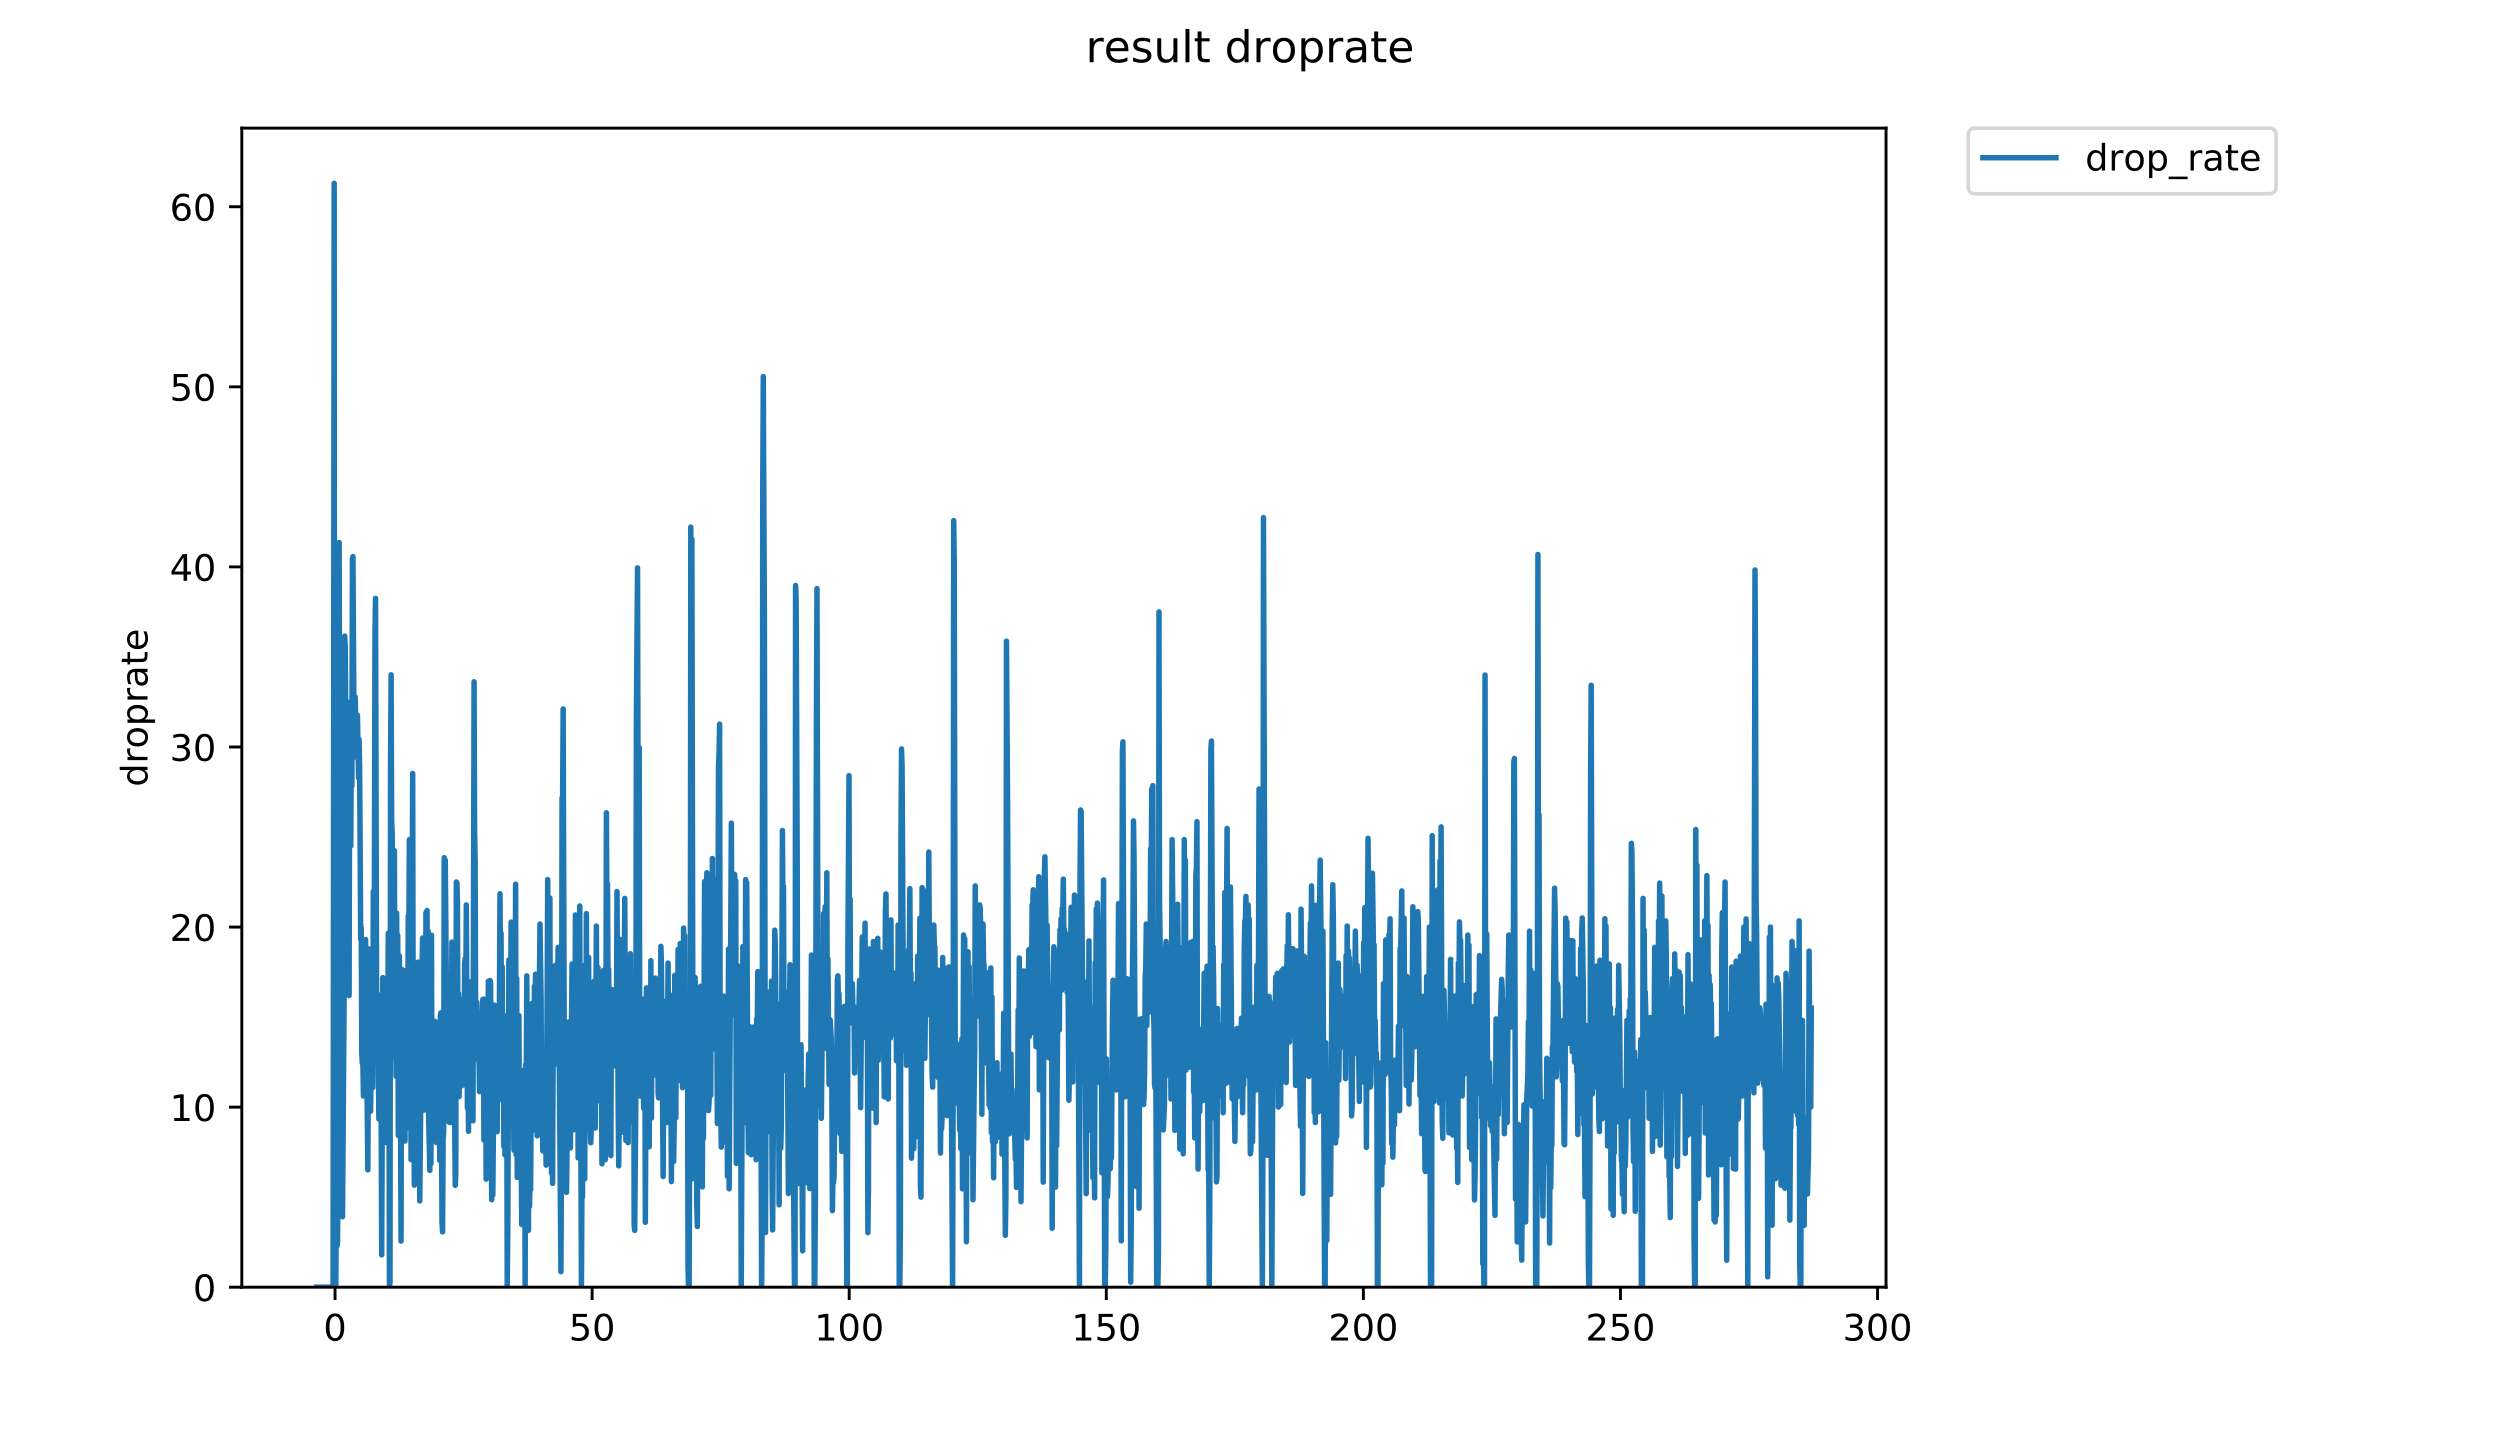 <?xml version="1.0" encoding="utf-8" standalone="no"?>
<!DOCTYPE svg PUBLIC "-//W3C//DTD SVG 1.1//EN"
  "http://www.w3.org/Graphics/SVG/1.1/DTD/svg11.dtd">
<!-- Created with matplotlib (https://matplotlib.org/) -->
<svg height="396pt" version="1.1" viewBox="0 0 684 396" width="684pt" xmlns="http://www.w3.org/2000/svg" xmlns:xlink="http://www.w3.org/1999/xlink">
 <defs>
  <style type="text/css">
*{stroke-linecap:butt;stroke-linejoin:round;}
  </style>
 </defs>
 <g id="figure_1">
  <g id="patch_1">
   <path d="M 0 396 
L 684 396 
L 684 0 
L 0 0 
z
" style="fill:#ffffff;"/>
  </g>
  <g id="axes_1">
   <g id="patch_2">
    <path d="M 66.159 352.174 
L 516.019 352.174 
L 516.019 35.062 
L 66.159 35.062 
z
" style="fill:#ffffff;"/>
   </g>
   <g id="matplotlib.axis_1">
    <g id="xtick_1">
     <g id="line2d_1">
      <defs>
       <path d="M 0 0 
L 0 3.5 
" id="mcbc3ef5f54" style="stroke:#000000;stroke-width:0.8;"/>
      </defs>
      <g>
       <use style="stroke:#000000;stroke-width:0.8;" x="91.667" xlink:href="#mcbc3ef5f54" y="352.174"/>
      </g>
     </g>
     <g id="text_1">
      <!-- 0 -->
      <defs>
       <path d="M 31.781 66.406 
Q 24.172 66.406 20.328 58.906 
Q 16.5 51.422 16.5 36.375 
Q 16.5 21.391 20.328 13.891 
Q 24.172 6.391 31.781 6.391 
Q 39.453 6.391 43.281 13.891 
Q 47.125 21.391 47.125 36.375 
Q 47.125 51.422 43.281 58.906 
Q 39.453 66.406 31.781 66.406 
z
M 31.781 74.219 
Q 44.047 74.219 50.516 64.516 
Q 56.984 54.828 56.984 36.375 
Q 56.984 17.969 50.516 8.266 
Q 44.047 -1.422 31.781 -1.422 
Q 19.531 -1.422 13.062 8.266 
Q 6.594 17.969 6.594 36.375 
Q 6.594 54.828 13.062 64.516 
Q 19.531 74.219 31.781 74.219 
z
" id="DejaVuSans-48"/>
      </defs>
      <g transform="translate(88.486 366.773)scale(0.1 -0.1)">
       <use xlink:href="#DejaVuSans-48"/>
      </g>
     </g>
    </g>
    <g id="xtick_2">
     <g id="line2d_2">
      <g>
       <use style="stroke:#000000;stroke-width:0.8;" x="162.005" xlink:href="#mcbc3ef5f54" y="352.174"/>
      </g>
     </g>
     <g id="text_2">
      <!-- 50 -->
      <defs>
       <path d="M 10.797 72.906 
L 49.516 72.906 
L 49.516 64.594 
L 19.828 64.594 
L 19.828 46.734 
Q 21.969 47.469 24.109 47.828 
Q 26.266 48.188 28.422 48.188 
Q 40.625 48.188 47.75 41.5 
Q 54.891 34.812 54.891 23.391 
Q 54.891 11.625 47.562 5.094 
Q 40.234 -1.422 26.906 -1.422 
Q 22.312 -1.422 17.547 -0.641 
Q 12.797 0.141 7.719 1.703 
L 7.719 11.625 
Q 12.109 9.234 16.797 8.062 
Q 21.484 6.891 26.703 6.891 
Q 35.156 6.891 40.078 11.328 
Q 45.016 15.766 45.016 23.391 
Q 45.016 31 40.078 35.438 
Q 35.156 39.891 26.703 39.891 
Q 22.75 39.891 18.812 39.016 
Q 14.891 38.141 10.797 36.281 
z
" id="DejaVuSans-53"/>
      </defs>
      <g transform="translate(155.643 366.773)scale(0.1 -0.1)">
       <use xlink:href="#DejaVuSans-53"/>
       <use x="63.623" xlink:href="#DejaVuSans-48"/>
      </g>
     </g>
    </g>
    <g id="xtick_3">
     <g id="line2d_3">
      <g>
       <use style="stroke:#000000;stroke-width:0.8;" x="232.343" xlink:href="#mcbc3ef5f54" y="352.174"/>
      </g>
     </g>
     <g id="text_3">
      <!-- 100 -->
      <defs>
       <path d="M 12.406 8.297 
L 28.516 8.297 
L 28.516 63.922 
L 10.984 60.406 
L 10.984 69.391 
L 28.422 72.906 
L 38.281 72.906 
L 38.281 8.297 
L 54.391 8.297 
L 54.391 0 
L 12.406 0 
z
" id="DejaVuSans-49"/>
      </defs>
      <g transform="translate(222.8 366.773)scale(0.1 -0.1)">
       <use xlink:href="#DejaVuSans-49"/>
       <use x="63.623" xlink:href="#DejaVuSans-48"/>
       <use x="127.246" xlink:href="#DejaVuSans-48"/>
      </g>
     </g>
    </g>
    <g id="xtick_4">
     <g id="line2d_4">
      <g>
       <use style="stroke:#000000;stroke-width:0.8;" x="302.682" xlink:href="#mcbc3ef5f54" y="352.174"/>
      </g>
     </g>
     <g id="text_4">
      <!-- 150 -->
      <g transform="translate(293.138 366.773)scale(0.1 -0.1)">
       <use xlink:href="#DejaVuSans-49"/>
       <use x="63.623" xlink:href="#DejaVuSans-53"/>
       <use x="127.246" xlink:href="#DejaVuSans-48"/>
      </g>
     </g>
    </g>
    <g id="xtick_5">
     <g id="line2d_5">
      <g>
       <use style="stroke:#000000;stroke-width:0.8;" x="373.02" xlink:href="#mcbc3ef5f54" y="352.174"/>
      </g>
     </g>
     <g id="text_5">
      <!-- 200 -->
      <defs>
       <path d="M 19.188 8.297 
L 53.609 8.297 
L 53.609 0 
L 7.328 0 
L 7.328 8.297 
Q 12.938 14.109 22.625 23.891 
Q 32.328 33.688 34.812 36.531 
Q 39.547 41.844 41.422 45.531 
Q 43.312 49.219 43.312 52.781 
Q 43.312 58.594 39.234 62.25 
Q 35.156 65.922 28.609 65.922 
Q 23.969 65.922 18.812 64.312 
Q 13.672 62.703 7.812 59.422 
L 7.812 69.391 
Q 13.766 71.781 18.938 73 
Q 24.125 74.219 28.422 74.219 
Q 39.75 74.219 46.484 68.547 
Q 53.219 62.891 53.219 53.422 
Q 53.219 48.922 51.531 44.891 
Q 49.859 40.875 45.406 35.406 
Q 44.188 33.984 37.641 27.219 
Q 31.109 20.453 19.188 8.297 
z
" id="DejaVuSans-50"/>
      </defs>
      <g transform="translate(363.476 366.773)scale(0.1 -0.1)">
       <use xlink:href="#DejaVuSans-50"/>
       <use x="63.623" xlink:href="#DejaVuSans-48"/>
       <use x="127.246" xlink:href="#DejaVuSans-48"/>
      </g>
     </g>
    </g>
    <g id="xtick_6">
     <g id="line2d_6">
      <g>
       <use style="stroke:#000000;stroke-width:0.8;" x="443.358" xlink:href="#mcbc3ef5f54" y="352.174"/>
      </g>
     </g>
     <g id="text_6">
      <!-- 250 -->
      <g transform="translate(433.815 366.773)scale(0.1 -0.1)">
       <use xlink:href="#DejaVuSans-50"/>
       <use x="63.623" xlink:href="#DejaVuSans-53"/>
       <use x="127.246" xlink:href="#DejaVuSans-48"/>
      </g>
     </g>
    </g>
    <g id="xtick_7">
     <g id="line2d_7">
      <g>
       <use style="stroke:#000000;stroke-width:0.8;" x="513.697" xlink:href="#mcbc3ef5f54" y="352.174"/>
      </g>
     </g>
     <g id="text_7">
      <!-- 300 -->
      <defs>
       <path d="M 40.578 39.312 
Q 47.656 37.797 51.625 33 
Q 55.609 28.219 55.609 21.188 
Q 55.609 10.406 48.188 4.484 
Q 40.766 -1.422 27.094 -1.422 
Q 22.516 -1.422 17.656 -0.516 
Q 12.797 0.391 7.625 2.203 
L 7.625 11.719 
Q 11.719 9.328 16.594 8.109 
Q 21.484 6.891 26.812 6.891 
Q 36.078 6.891 40.938 10.547 
Q 45.797 14.203 45.797 21.188 
Q 45.797 27.641 41.281 31.266 
Q 36.766 34.906 28.719 34.906 
L 20.219 34.906 
L 20.219 43.016 
L 29.109 43.016 
Q 36.375 43.016 40.234 45.922 
Q 44.094 48.828 44.094 54.297 
Q 44.094 59.906 40.109 62.906 
Q 36.141 65.922 28.719 65.922 
Q 24.656 65.922 20.016 65.031 
Q 15.375 64.156 9.812 62.312 
L 9.812 71.094 
Q 15.438 72.656 20.344 73.438 
Q 25.25 74.219 29.594 74.219 
Q 40.828 74.219 47.359 69.109 
Q 53.906 64.016 53.906 55.328 
Q 53.906 49.266 50.438 45.094 
Q 46.969 40.922 40.578 39.312 
z
" id="DejaVuSans-51"/>
      </defs>
      <g transform="translate(504.153 366.773)scale(0.1 -0.1)">
       <use xlink:href="#DejaVuSans-51"/>
       <use x="63.623" xlink:href="#DejaVuSans-48"/>
       <use x="127.246" xlink:href="#DejaVuSans-48"/>
      </g>
     </g>
    </g>
   </g>
   <g id="matplotlib.axis_2">
    <g id="ytick_1">
     <g id="line2d_8">
      <defs>
       <path d="M 0 0 
L -3.5 0 
" id="m7773e473b4" style="stroke:#000000;stroke-width:0.8;"/>
      </defs>
      <g>
       <use style="stroke:#000000;stroke-width:0.8;" x="66.159" xlink:href="#m7773e473b4" y="352.174"/>
      </g>
     </g>
     <g id="text_8">
      <!-- 0 -->
      <g transform="translate(52.796 355.973)scale(0.1 -0.1)">
       <use xlink:href="#DejaVuSans-48"/>
      </g>
     </g>
    </g>
    <g id="ytick_2">
     <g id="line2d_9">
      <g>
       <use style="stroke:#000000;stroke-width:0.8;" x="66.159" xlink:href="#m7773e473b4" y="302.907"/>
      </g>
     </g>
     <g id="text_9">
      <!-- 10 -->
      <g transform="translate(46.434 306.706)scale(0.1 -0.1)">
       <use xlink:href="#DejaVuSans-49"/>
       <use x="63.623" xlink:href="#DejaVuSans-48"/>
      </g>
     </g>
    </g>
    <g id="ytick_3">
     <g id="line2d_10">
      <g>
       <use style="stroke:#000000;stroke-width:0.8;" x="66.159" xlink:href="#m7773e473b4" y="253.639"/>
      </g>
     </g>
     <g id="text_10">
      <!-- 20 -->
      <g transform="translate(46.434 257.438)scale(0.1 -0.1)">
       <use xlink:href="#DejaVuSans-50"/>
       <use x="63.623" xlink:href="#DejaVuSans-48"/>
      </g>
     </g>
    </g>
    <g id="ytick_4">
     <g id="line2d_11">
      <g>
       <use style="stroke:#000000;stroke-width:0.8;" x="66.159" xlink:href="#m7773e473b4" y="204.372"/>
      </g>
     </g>
     <g id="text_11">
      <!-- 30 -->
      <g transform="translate(46.434 208.171)scale(0.1 -0.1)">
       <use xlink:href="#DejaVuSans-51"/>
       <use x="63.623" xlink:href="#DejaVuSans-48"/>
      </g>
     </g>
    </g>
    <g id="ytick_5">
     <g id="line2d_12">
      <g>
       <use style="stroke:#000000;stroke-width:0.8;" x="66.159" xlink:href="#m7773e473b4" y="155.104"/>
      </g>
     </g>
     <g id="text_12">
      <!-- 40 -->
      <defs>
       <path d="M 37.797 64.312 
L 12.891 25.391 
L 37.797 25.391 
z
M 35.203 72.906 
L 47.609 72.906 
L 47.609 25.391 
L 58.016 25.391 
L 58.016 17.188 
L 47.609 17.188 
L 47.609 0 
L 37.797 0 
L 37.797 17.188 
L 4.891 17.188 
L 4.891 26.703 
z
" id="DejaVuSans-52"/>
      </defs>
      <g transform="translate(46.434 158.904)scale(0.1 -0.1)">
       <use xlink:href="#DejaVuSans-52"/>
       <use x="63.623" xlink:href="#DejaVuSans-48"/>
      </g>
     </g>
    </g>
    <g id="ytick_6">
     <g id="line2d_13">
      <g>
       <use style="stroke:#000000;stroke-width:0.8;" x="66.159" xlink:href="#m7773e473b4" y="105.837"/>
      </g>
     </g>
     <g id="text_13">
      <!-- 50 -->
      <g transform="translate(46.434 109.636)scale(0.1 -0.1)">
       <use xlink:href="#DejaVuSans-53"/>
       <use x="63.623" xlink:href="#DejaVuSans-48"/>
      </g>
     </g>
    </g>
    <g id="ytick_7">
     <g id="line2d_14">
      <g>
       <use style="stroke:#000000;stroke-width:0.8;" x="66.159" xlink:href="#m7773e473b4" y="56.569"/>
      </g>
     </g>
     <g id="text_14">
      <!-- 60 -->
      <defs>
       <path d="M 33.016 40.375 
Q 26.375 40.375 22.484 35.828 
Q 18.609 31.297 18.609 23.391 
Q 18.609 15.531 22.484 10.953 
Q 26.375 6.391 33.016 6.391 
Q 39.656 6.391 43.531 10.953 
Q 47.406 15.531 47.406 23.391 
Q 47.406 31.297 43.531 35.828 
Q 39.656 40.375 33.016 40.375 
z
M 52.594 71.297 
L 52.594 62.312 
Q 48.875 64.062 45.094 64.984 
Q 41.312 65.922 37.594 65.922 
Q 27.828 65.922 22.672 59.328 
Q 17.531 52.734 16.797 39.406 
Q 19.672 43.656 24.016 45.922 
Q 28.375 48.188 33.594 48.188 
Q 44.578 48.188 50.953 41.516 
Q 57.328 34.859 57.328 23.391 
Q 57.328 12.156 50.688 5.359 
Q 44.047 -1.422 33.016 -1.422 
Q 20.359 -1.422 13.672 8.266 
Q 6.984 17.969 6.984 36.375 
Q 6.984 53.656 15.188 63.938 
Q 23.391 74.219 37.203 74.219 
Q 40.922 74.219 44.703 73.484 
Q 48.484 72.75 52.594 71.297 
z
" id="DejaVuSans-54"/>
      </defs>
      <g transform="translate(46.434 60.369)scale(0.1 -0.1)">
       <use xlink:href="#DejaVuSans-54"/>
       <use x="63.623" xlink:href="#DejaVuSans-48"/>
      </g>
     </g>
    </g>
    <g id="text_15">
     <!-- droprate -->
     <defs>
      <path d="M 45.406 46.391 
L 45.406 75.984 
L 54.391 75.984 
L 54.391 0 
L 45.406 0 
L 45.406 8.203 
Q 42.578 3.328 38.25 0.953 
Q 33.938 -1.422 27.875 -1.422 
Q 17.969 -1.422 11.734 6.484 
Q 5.516 14.406 5.516 27.297 
Q 5.516 40.188 11.734 48.094 
Q 17.969 56 27.875 56 
Q 33.938 56 38.25 53.625 
Q 42.578 51.266 45.406 46.391 
z
M 14.797 27.297 
Q 14.797 17.391 18.875 11.75 
Q 22.953 6.109 30.078 6.109 
Q 37.203 6.109 41.297 11.75 
Q 45.406 17.391 45.406 27.297 
Q 45.406 37.203 41.297 42.844 
Q 37.203 48.484 30.078 48.484 
Q 22.953 48.484 18.875 42.844 
Q 14.797 37.203 14.797 27.297 
z
" id="DejaVuSans-100"/>
      <path d="M 41.109 46.297 
Q 39.594 47.172 37.812 47.578 
Q 36.031 48 33.891 48 
Q 26.266 48 22.188 43.047 
Q 18.109 38.094 18.109 28.812 
L 18.109 0 
L 9.078 0 
L 9.078 54.688 
L 18.109 54.688 
L 18.109 46.188 
Q 20.953 51.172 25.484 53.578 
Q 30.031 56 36.531 56 
Q 37.453 56 38.578 55.875 
Q 39.703 55.766 41.062 55.516 
z
" id="DejaVuSans-114"/>
      <path d="M 30.609 48.391 
Q 23.391 48.391 19.188 42.75 
Q 14.984 37.109 14.984 27.297 
Q 14.984 17.484 19.156 11.844 
Q 23.344 6.203 30.609 6.203 
Q 37.797 6.203 41.984 11.859 
Q 46.188 17.531 46.188 27.297 
Q 46.188 37.016 41.984 42.703 
Q 37.797 48.391 30.609 48.391 
z
M 30.609 56 
Q 42.328 56 49.016 48.375 
Q 55.719 40.766 55.719 27.297 
Q 55.719 13.875 49.016 6.219 
Q 42.328 -1.422 30.609 -1.422 
Q 18.844 -1.422 12.172 6.219 
Q 5.516 13.875 5.516 27.297 
Q 5.516 40.766 12.172 48.375 
Q 18.844 56 30.609 56 
z
" id="DejaVuSans-111"/>
      <path d="M 18.109 8.203 
L 18.109 -20.797 
L 9.078 -20.797 
L 9.078 54.688 
L 18.109 54.688 
L 18.109 46.391 
Q 20.953 51.266 25.266 53.625 
Q 29.594 56 35.594 56 
Q 45.562 56 51.781 48.094 
Q 58.016 40.188 58.016 27.297 
Q 58.016 14.406 51.781 6.484 
Q 45.562 -1.422 35.594 -1.422 
Q 29.594 -1.422 25.266 0.953 
Q 20.953 3.328 18.109 8.203 
z
M 48.688 27.297 
Q 48.688 37.203 44.609 42.844 
Q 40.531 48.484 33.406 48.484 
Q 26.266 48.484 22.188 42.844 
Q 18.109 37.203 18.109 27.297 
Q 18.109 17.391 22.188 11.75 
Q 26.266 6.109 33.406 6.109 
Q 40.531 6.109 44.609 11.75 
Q 48.688 17.391 48.688 27.297 
z
" id="DejaVuSans-112"/>
      <path d="M 34.281 27.484 
Q 23.391 27.484 19.188 25 
Q 14.984 22.516 14.984 16.5 
Q 14.984 11.719 18.141 8.906 
Q 21.297 6.109 26.703 6.109 
Q 34.188 6.109 38.703 11.406 
Q 43.219 16.703 43.219 25.484 
L 43.219 27.484 
z
M 52.203 31.203 
L 52.203 0 
L 43.219 0 
L 43.219 8.297 
Q 40.141 3.328 35.547 0.953 
Q 30.953 -1.422 24.312 -1.422 
Q 15.922 -1.422 10.953 3.297 
Q 6 8.016 6 15.922 
Q 6 25.141 12.172 29.828 
Q 18.359 34.516 30.609 34.516 
L 43.219 34.516 
L 43.219 35.406 
Q 43.219 41.609 39.141 45 
Q 35.062 48.391 27.688 48.391 
Q 23 48.391 18.547 47.266 
Q 14.109 46.141 10.016 43.891 
L 10.016 52.203 
Q 14.938 54.109 19.578 55.047 
Q 24.219 56 28.609 56 
Q 40.484 56 46.344 49.844 
Q 52.203 43.703 52.203 31.203 
z
" id="DejaVuSans-97"/>
      <path d="M 18.312 70.219 
L 18.312 54.688 
L 36.812 54.688 
L 36.812 47.703 
L 18.312 47.703 
L 18.312 18.016 
Q 18.312 11.328 20.141 9.422 
Q 21.969 7.516 27.594 7.516 
L 36.812 7.516 
L 36.812 0 
L 27.594 0 
Q 17.188 0 13.234 3.875 
Q 9.281 7.766 9.281 18.016 
L 9.281 47.703 
L 2.688 47.703 
L 2.688 54.688 
L 9.281 54.688 
L 9.281 70.219 
z
" id="DejaVuSans-116"/>
      <path d="M 56.203 29.594 
L 56.203 25.203 
L 14.891 25.203 
Q 15.484 15.922 20.484 11.062 
Q 25.484 6.203 34.422 6.203 
Q 39.594 6.203 44.453 7.469 
Q 49.312 8.734 54.109 11.281 
L 54.109 2.781 
Q 49.266 0.734 44.188 -0.344 
Q 39.109 -1.422 33.891 -1.422 
Q 20.797 -1.422 13.156 6.188 
Q 5.516 13.812 5.516 26.812 
Q 5.516 40.234 12.766 48.109 
Q 20.016 56 32.328 56 
Q 43.359 56 49.781 48.891 
Q 56.203 41.797 56.203 29.594 
z
M 47.219 32.234 
Q 47.125 39.594 43.094 43.984 
Q 39.062 48.391 32.422 48.391 
Q 24.906 48.391 20.391 44.141 
Q 15.875 39.891 15.188 32.172 
z
" id="DejaVuSans-101"/>
     </defs>
     <g transform="translate(40.354 215.236)rotate(-90)scale(0.1 -0.1)">
      <use xlink:href="#DejaVuSans-100"/>
      <use x="63.477" xlink:href="#DejaVuSans-114"/>
      <use x="104.559" xlink:href="#DejaVuSans-111"/>
      <use x="165.74" xlink:href="#DejaVuSans-112"/>
      <use x="229.217" xlink:href="#DejaVuSans-114"/>
      <use x="270.33" xlink:href="#DejaVuSans-97"/>
      <use x="331.609" xlink:href="#DejaVuSans-116"/>
      <use x="370.818" xlink:href="#DejaVuSans-101"/>
     </g>
    </g>
   </g>
   <g id="line2d_15">
    <path clip-path="url(#pb204b0f3b7)" d="M 86.607 352.174 
L 91.126 352.174 
L 91.429 50.163 
L 91.579 352.174 
L 91.728 332.345 
L 91.877 352.174 
L 92.026 325.836 
L 92.176 340.945 
L 92.33 340.231 
L 92.485 324.06 
L 92.64 273.174 
L 92.798 148.447 
L 93.101 315.471 
L 93.249 305.589 
L 93.403 327.472 
L 93.559 314.483 
L 93.711 332.908 
L 94.161 271.453 
L 94.312 174.032 
L 94.465 177.001 
L 94.613 198.302 
L 94.76 238.261 
L 94.91 195.414 
L 95.064 192.055 
L 95.512 272.394 
L 95.662 208.011 
L 95.817 199.647 
L 95.968 231.434 
L 96.117 200.149 
L 96.267 215.009 
L 96.419 152.89 
L 96.567 152.289 
L 96.87 201.327 
L 97.023 207.109 
L 97.178 190.664 
L 97.482 204.793 
L 97.635 202.588 
L 97.79 195.661 
L 98.095 212.818 
L 98.245 202.29 
L 98.393 210.002 
L 98.689 257.047 
L 98.837 253.924 
L 98.984 288.283 
L 99.132 290.946 
L 99.282 290.414 
L 99.434 299.879 
L 99.582 291.989 
L 99.729 275.504 
L 99.877 274.085 
L 100.025 257.047 
L 100.636 320.074 
L 100.945 259.628 
L 101.389 304.039 
L 101.684 278.344 
L 101.986 297.584 
L 102.137 243.925 
L 102.288 265.887 
L 102.438 240.52 
L 102.592 172.895 
L 102.748 163.719 
L 103.048 277.993 
L 103.199 274.016 
L 103.349 274.016 
L 103.658 306.155 
L 103.814 298.477 
L 103.972 272.281 
L 104.128 282.177 
L 104.283 305.06 
L 104.431 343.324 
L 104.729 267.474 
L 104.878 289.011 
L 105.028 269.595 
L 105.641 312.596 
L 105.79 300.24 
L 105.939 303.047 
L 106.241 255.3 
L 106.395 279.599 
L 106.551 352.174 
L 106.706 350.782 
L 106.857 208.65 
L 107.005 184.636 
L 107.152 224.391 
L 107.301 227.947 
L 107.45 252.232 
L 107.599 237.828 
L 107.754 281.403 
L 107.909 232.738 
L 108.063 289.569 
L 108.212 263.745 
L 108.361 294.461 
L 108.515 249.818 
L 108.665 275.412 
L 108.816 255.872 
L 108.967 310.657 
L 109.271 261.534 
L 109.577 302.493 
L 109.726 339.541 
L 109.879 265.232 
L 110.033 265.311 
L 110.188 273.237 
L 110.339 265.474 
L 110.491 296.662 
L 110.648 268.405 
L 110.796 312.189 
L 110.944 295.545 
L 111.095 293.721 
L 111.244 308.537 
L 111.541 292.884 
L 111.694 250.62 
L 111.844 259.798 
L 111.994 229.701 
L 112.147 263.852 
L 112.302 251.739 
L 112.459 317.271 
L 112.612 239.524 
L 112.761 251.945 
L 112.909 211.613 
L 113.057 287.051 
L 113.206 299.942 
L 113.356 324.261 
L 113.658 265.642 
L 113.956 292.713 
L 114.105 284.219 
L 114.401 263.239 
L 114.699 295.707 
L 114.85 328.581 
L 115.465 265.311 
L 115.619 256.642 
L 116.087 303.714 
L 116.243 288.907 
L 116.392 293.222 
L 116.541 249.709 
L 116.691 268.196 
L 116.84 249.122 
L 116.99 279.599 
L 117.144 254.737 
L 117.296 306.76 
L 117.604 320.217 
L 117.753 282.192 
L 117.902 318.391 
L 118.053 255.872 
L 118.202 305.986 
L 118.352 291.818 
L 118.502 303.325 
L 118.651 291.646 
L 118.802 310.304 
L 118.952 279.393 
L 119.101 294.461 
L 119.251 292.16 
L 119.406 312.596 
L 119.708 279.804 
L 119.858 294.951 
L 120.012 289.221 
L 120.165 294.855 
L 120.316 317.479 
L 120.473 277.936 
L 120.625 277.113 
L 120.933 334.432 
L 121.085 337.036 
L 121.235 311.584 
L 121.384 309.945 
L 121.532 234.668 
L 121.68 275.725 
L 121.83 235.34 
L 122.281 289.19 
L 122.43 279.393 
L 122.584 305.514 
L 122.734 276.593 
L 122.882 307.001 
L 123.035 267.992 
L 123.183 307.13 
L 123.339 284.499 
L 123.489 290.764 
L 123.642 257.745 
L 123.792 294.789 
L 123.943 288.335 
L 124.091 305.455 
L 124.246 288.384 
L 124.55 324.315 
L 124.7 321.29 
L 124.854 241.322 
L 125.01 241.491 
L 125.158 246.601 
L 125.31 292.832 
L 125.462 271.907 
L 125.615 300.025 
L 125.915 273.346 
L 126.218 297.127 
L 126.368 296.347 
L 126.52 288.335 
L 126.672 288.514 
L 126.823 296.817 
L 126.975 287.493 
L 127.127 263.354 
L 127.278 262.22 
L 127.431 276.272 
L 127.583 247.584 
L 127.885 303.187 
L 128.035 290.764 
L 128.188 309.512 
L 128.341 276.695 
L 128.643 268.67 
L 128.798 283.146 
L 129.105 272.799 
L 129.254 281.792 
L 129.407 306.633 
L 129.706 186.534 
L 129.854 227.231 
L 130.002 236.417 
L 130.152 284.991 
L 130.456 274.237 
L 130.902 290.06 
L 131.051 288.649 
L 131.2 298.684 
L 131.499 287.973 
L 131.647 294.295 
L 131.795 277.14 
L 131.944 280.179 
L 132.1 273.455 
L 132.248 273.346 
L 132.399 311.928 
L 132.548 284.414 
L 132.703 285.853 
L 132.857 282.764 
L 133.006 322.614 
L 133.156 313.617 
L 133.617 268.461 
L 133.92 285.825 
L 134.076 268.257 
L 134.224 269.123 
L 134.526 328.244 
L 134.681 310.1 
L 134.831 326.981 
L 135.129 296.188 
L 135.278 274.974 
L 135.428 286.391 
L 135.578 289.19 
L 135.731 277.652 
L 135.882 285.559 
L 136.035 309.631 
L 136.185 283.979 
L 136.34 282.764 
L 136.64 275.412 
L 136.792 244.531 
L 136.941 263.239 
L 137.09 255.324 
L 137.248 296.097 
L 137.398 264.495 
L 137.55 301.113 
L 137.701 278.412 
L 137.854 313.641 
L 138.006 299.733 
L 138.156 315.989 
L 138.309 279.032 
L 138.462 301.538 
L 138.618 277.936 
L 138.773 352.174 
L 138.929 337.078 
L 139.229 262.597 
L 139.379 294.789 
L 139.53 282.783 
L 139.681 279.804 
L 139.837 252.289 
L 139.992 272.098 
L 140.148 254.443 
L 140.304 303.714 
L 140.46 296.984 
L 140.611 314.703 
L 140.764 280.612 
L 140.916 290.418 
L 141.067 241.916 
L 141.218 315.989 
L 141.369 267.755 
L 141.523 322.15 
L 141.676 281.01 
L 141.83 319.329 
L 141.982 277.86 
L 142.137 320.872 
L 142.292 301.957 
L 142.441 315.887 
L 142.594 313.855 
L 142.747 335.038 
L 142.905 308.233 
L 143.057 308.259 
L 143.209 292.832 
L 143.365 300.882 
L 143.521 298.33 
L 143.677 352.174 
L 143.836 291.252 
L 143.984 294.295 
L 144.131 266.985 
L 144.28 297.276 
L 144.429 278.767 
L 144.578 336.646 
L 144.726 293.962 
L 144.878 330.094 
L 145.026 321.117 
L 145.174 325.543 
L 145.321 302.481 
L 145.469 309.58 
L 145.618 274.532 
L 145.771 301.113 
L 145.92 275.412 
L 146.07 301.643 
L 146.218 269.825 
L 146.366 275.725 
L 146.516 266.553 
L 146.668 307.889 
L 146.818 293.556 
L 146.97 310.773 
L 147.129 282.169 
L 147.282 298.652 
L 147.739 252.811 
L 148.043 273.794 
L 148.195 304.988 
L 148.344 302.907 
L 148.502 314.891 
L 148.653 291.282 
L 148.806 297.28 
L 148.955 294.625 
L 149.109 315.224 
L 149.262 302.769 
L 149.413 318.772 
L 149.708 271.245 
L 149.856 240.652 
L 150.005 291.472 
L 150.154 250.534 
L 150.302 303.901 
L 150.449 245.688 
L 150.597 308.16 
L 150.745 269.825 
L 150.893 320.938 
L 151.04 275.504 
L 151.188 323.778 
L 151.337 287.051 
L 151.49 291.622 
L 151.641 275.844 
L 151.795 274.383 
L 151.947 264.098 
L 152.097 278.412 
L 152.248 278.203 
L 152.399 288.154 
L 152.701 259.19 
L 152.86 272.711 
L 153.474 347.939 
L 153.623 313.949 
L 153.775 218.31 
L 153.927 218.31 
L 154.078 193.963 
L 154.385 288.031 
L 154.537 280.412 
L 154.998 326.244 
L 155.3 300.68 
L 155.455 307.262 
L 155.604 279.599 
L 155.756 279.804 
L 155.907 286.117 
L 156.056 314.059 
L 156.516 263.745 
L 156.672 283.146 
L 156.822 270.062 
L 156.979 309.099 
L 157.129 289.546 
L 157.278 290.238 
L 157.431 250.336 
L 157.582 273.069 
L 157.73 255.904 
L 157.878 285.635 
L 158.026 258.467 
L 158.174 316.781 
L 158.322 250.241 
L 158.473 290.764 
L 158.626 247.875 
L 158.774 305.589 
L 158.922 312.419 
L 159.077 352.174 
L 159.233 322.56 
L 159.385 327.472 
L 159.536 264.246 
L 159.685 318.583 
L 159.834 266.062 
L 159.982 322.529 
L 160.132 274.754 
L 160.28 301.208 
L 160.428 249.948 
L 160.579 300.534 
L 160.731 262.722 
L 160.887 308.981 
L 161.037 261.966 
L 161.344 304.408 
L 161.645 312.647 
L 161.797 307.889 
L 162.099 281.594 
L 162.251 270.752 
L 162.404 298.503 
L 162.554 268.433 
L 162.862 308.623 
L 163.165 253.365 
L 163.32 285.67 
L 163.47 278.412 
L 163.621 264.742 
L 163.928 280.042 
L 164.081 282.572 
L 164.233 301.354 
L 164.387 300.599 
L 164.539 290.072 
L 164.695 318.429 
L 164.845 292.16 
L 164.997 288.514 
L 165.149 265.474 
L 165.298 277.782 
L 165.603 317.282 
L 165.755 298.049 
L 165.905 222.376 
L 166.058 250.336 
L 166.21 241.771 
L 166.366 272.318 
L 166.522 265.153 
L 166.676 278.681 
L 166.827 309.152 
L 166.978 271.681 
L 167.13 316.192 
L 167.283 276.904 
L 167.433 274.974 
L 167.582 270.764 
L 167.74 288.086 
L 167.889 272.394 
L 168.195 291.622 
L 168.346 288.335 
L 168.502 275.025 
L 168.655 285.486 
L 168.806 243.925 
L 169.114 300.599 
L 169.272 318.975 
L 169.421 306.117 
L 169.571 256.998 
L 169.722 262.851 
L 169.874 284.552 
L 170.025 272.845 
L 170.174 280.589 
L 170.328 309.749 
L 170.482 306.76 
L 170.786 265.642 
L 170.936 245.801 
L 171.24 312.041 
L 171.399 269.84 
L 171.558 284.63 
L 171.707 279.599 
L 171.855 312.647 
L 172.16 263.954 
L 172.312 271.205 
L 172.461 260.938 
L 172.759 307.001 
L 172.908 277.569 
L 173.057 294.295 
L 173.354 267.474 
L 173.503 334.97 
L 173.652 336.646 
L 173.956 301.678 
L 174.114 195.888 
L 174.427 155.372 
L 174.579 222.813 
L 174.73 232.822 
L 174.882 204.51 
L 175.036 287.853 
L 175.188 299.879 
L 175.343 293.813 
L 175.496 281.989 
L 175.646 293.886 
L 175.797 282.587 
L 176.105 303.179 
L 176.256 273.291 
L 176.408 273.732 
L 176.562 334.432 
L 176.866 270.289 
L 177.016 282.783 
L 177.175 273.4 
L 177.324 278.203 
L 177.627 313.748 
L 177.777 278.203 
L 177.929 303.873 
L 178.084 262.843 
L 178.239 305.901 
L 178.389 270.062 
L 178.541 277.652 
L 178.69 268.885 
L 178.842 294.212 
L 178.993 288.514 
L 179.143 287.607 
L 179.299 267.601 
L 179.452 268.461 
L 179.603 288.514 
L 179.91 269.383 
L 180.06 299.138 
L 180.21 300.387 
L 180.366 291.599 
L 180.519 290.418 
L 180.822 258.928 
L 180.975 264.344 
L 181.431 321.898 
L 181.583 296.817 
L 181.734 305.253 
L 181.885 274.016 
L 182.039 302.907 
L 182.338 301.787 
L 182.487 307.13 
L 182.787 263.493 
L 182.938 285.746 
L 183.088 280.792 
L 183.238 272.167 
L 183.538 294.461 
L 183.694 323.274 
L 184.002 278.273 
L 184.152 276.593 
L 184.305 317.77 
L 184.457 308.013 
L 184.609 266.851 
L 184.76 271.681 
L 184.909 305.854 
L 185.064 273.455 
L 185.37 295.792 
L 185.519 259.798 
L 185.67 277.02 
L 185.824 274.383 
L 185.974 275.194 
L 186.123 258.131 
L 186.424 274.974 
L 186.579 258.267 
L 186.733 297.584 
L 186.884 288.335 
L 187.033 253.92 
L 187.183 290.414 
L 187.331 255.904 
L 187.479 295.707 
L 187.628 288.649 
L 187.776 287.237 
L 188.087 277.732 
L 188.242 346.511 
L 188.391 352.174 
L 188.546 352.174 
L 188.696 313.315 
L 188.847 322.948 
L 188.997 144.218 
L 189.148 170.736 
L 189.296 147.481 
L 189.6 298.684 
L 189.897 322.444 
L 190.046 307.13 
L 190.195 267.474 
L 190.344 290.06 
L 190.493 295.707 
L 190.643 329.78 
L 190.794 335.567 
L 190.943 294.295 
L 191.091 305.32 
L 191.242 293.886 
L 191.392 304.586 
L 191.547 293.49 
L 191.704 269.84 
L 191.852 272.167 
L 192.155 324.727 
L 192.308 275.748 
L 192.463 311.457 
L 192.774 241.187 
L 192.929 280.635 
L 193.08 288.154 
L 193.232 250.051 
L 193.388 238.791 
L 193.541 242.386 
L 193.694 264.588 
L 193.845 303.873 
L 194 301.538 
L 194.15 289.898 
L 194.3 265.149 
L 194.452 299.733 
L 194.604 269.372 
L 194.755 268.433 
L 194.907 234.871 
L 195.063 272.536 
L 195.213 248.894 
L 195.364 286.947 
L 195.513 284.8 
L 195.816 240.703 
L 195.968 269.833 
L 196.118 276.808 
L 196.268 307.386 
L 196.581 209.698 
L 196.731 206.042 
L 196.883 198.127 
L 197.039 292.946 
L 197.347 313.855 
L 197.5 295.908 
L 197.652 310.773 
L 197.806 311.118 
L 198.112 272.578 
L 198.415 274.456 
L 198.57 312.596 
L 198.721 280.612 
L 198.875 272.799 
L 199.027 321.813 
L 199.336 259.628 
L 199.493 325.252 
L 199.945 252.516 
L 200.097 225.21 
L 200.25 258.331 
L 200.402 251.713 
L 200.554 262.722 
L 200.853 245.498 
L 201.002 239.24 
L 201.151 277.782 
L 201.3 240.97 
L 201.449 318.294 
L 201.597 278.556 
L 201.746 278.556 
L 201.896 264.246 
L 202.049 268.461 
L 202.495 295.707 
L 202.644 291.646 
L 202.801 352.174 
L 203.247 259.004 
L 203.399 281.792 
L 203.553 286.484 
L 203.706 307.137 
L 203.855 286.203 
L 204.004 240.652 
L 204.152 243.163 
L 204.3 241.429 
L 204.596 296.802 
L 204.744 315.365 
L 205.053 280.831 
L 205.209 311.68 
L 205.364 304.931 
L 205.52 315.928 
L 205.676 306.407 
L 205.832 283.335 
L 205.988 281.025 
L 206.285 288.466 
L 206.433 292.542 
L 206.581 286.863 
L 206.882 317.282 
L 207.031 278.767 
L 207.179 281.388 
L 207.327 265.815 
L 207.476 283.002 
L 207.628 269.139 
L 207.776 275.944 
L 207.925 268.885 
L 208.077 269.139 
L 208.381 352.174 
L 208.531 332.635 
L 208.685 133.814 
L 208.835 103.038 
L 209.134 169.181 
L 209.441 337.245 
L 209.597 296.984 
L 209.745 309.945 
L 209.897 309.273 
L 210.198 271.453 
L 210.349 302.213 
L 210.5 275.629 
L 210.648 271.709 
L 210.796 288.466 
L 210.944 282.603 
L 211.092 268.405 
L 211.239 323.778 
L 211.387 336.511 
L 211.98 254.489 
L 212.127 258.467 
L 212.423 292.542 
L 212.571 302.624 
L 212.719 303.901 
L 212.867 300.913 
L 213.015 292.713 
L 213.164 329.652 
L 213.316 274.675 
L 213.468 306.633 
L 213.623 314.172 
L 213.771 307.647 
L 214.067 227.231 
L 214.215 248.528 
L 214.362 242.533 
L 214.51 288.283 
L 214.66 279.185 
L 214.809 292.884 
L 214.957 280.179 
L 215.108 289.369 
L 215.258 288.154 
L 215.406 279.972 
L 215.701 326.544 
L 215.849 271.245 
L 215.997 275.504 
L 216.152 263.954 
L 216.769 307.509 
L 216.918 282.39 
L 217.217 336.281 
L 217.366 352.174 
L 217.522 352.174 
L 217.67 160.186 
L 217.818 163.882 
L 218.117 236.66 
L 218.265 323.86 
L 218.412 318.099 
L 218.56 318 
L 218.707 311 
L 218.857 297.433 
L 219.006 296.961 
L 219.154 285.825 
L 219.599 342.235 
L 219.746 300.913 
L 219.894 298.221 
L 220.192 306.871 
L 220.347 304.54 
L 220.502 323.594 
L 220.657 302.232 
L 220.953 320.938 
L 221.105 295.434 
L 221.26 288.384 
L 221.555 325.198 
L 221.707 314.597 
L 222.003 261.306 
L 222.153 273.346 
L 222.305 265.716 
L 222.617 287.561 
L 222.773 352.174 
L 222.929 352.174 
L 223.079 328.648 
L 223.377 195.028 
L 223.525 161.05 
L 223.821 281.184 
L 223.969 270.062 
L 224.117 272.893 
L 224.266 278.344 
L 224.414 302.624 
L 224.568 289.396 
L 224.717 305.986 
L 225.02 275.959 
L 225.168 285.635 
L 225.315 249.948 
L 225.463 255.627 
L 225.764 248.088 
L 226.066 267.278 
L 226.216 238.803 
L 226.364 287.051 
L 226.514 262.342 
L 226.824 296.681 
L 226.98 295.483 
L 227.131 279.032 
L 227.437 284.362 
L 227.59 297.433 
L 227.74 331.239 
L 227.893 321.642 
L 228.048 323.594 
L 228.199 321.642 
L 228.35 306.633 
L 228.506 304.671 
L 228.804 287.237 
L 228.952 291.122 
L 229.1 268.163 
L 229.248 266.985 
L 229.398 273.794 
L 229.55 271.907 
L 229.699 284.8 
L 229.849 310.185 
L 229.998 297.433 
L 230.302 315.017 
L 230.452 282.39 
L 230.604 288.514 
L 230.757 283.557 
L 230.912 292.456 
L 231.065 275.322 
L 231.217 307.012 
L 231.369 303.873 
L 231.522 319.138 
L 231.679 352.174 
L 231.833 352.174 
L 231.985 257.862 
L 232.286 212.21 
L 232.436 272.394 
L 232.589 245.911 
L 232.743 279.842 
L 232.9 270.729 
L 233.053 275.959 
L 233.204 269.139 
L 233.356 277.232 
L 233.506 278.203 
L 233.657 275.412 
L 233.807 293.556 
L 234.106 275.725 
L 234.254 281.792 
L 234.406 280.008 
L 234.558 276.059 
L 234.709 275.844 
L 234.861 283.172 
L 235.163 268.196 
L 235.461 303.047 
L 235.916 256.339 
L 236.064 259.004 
L 236.215 277.993 
L 236.371 272.754 
L 236.684 252.577 
L 236.84 283.896 
L 236.99 262.597 
L 237.297 271.408 
L 237.452 337.245 
L 237.607 325.104 
L 237.761 259.628 
L 237.912 270.062 
L 238.063 264.987 
L 238.216 265.232 
L 238.367 264.987 
L 238.516 287.423 
L 238.665 268.196 
L 238.815 303.187 
L 238.964 257.592 
L 239.112 299.942 
L 239.261 278.556 
L 239.409 299.792 
L 239.558 273.12 
L 239.707 307.13 
L 239.856 266.553 
L 240.01 281.01 
L 240.159 256.727 
L 240.308 290.06 
L 240.457 273.12 
L 240.605 275.944 
L 240.754 260.415 
L 240.902 277.355 
L 241.051 271.709 
L 241.2 287.237 
L 241.349 270.297 
L 241.498 267.956 
L 241.647 267.474 
L 241.945 300.091 
L 242.246 249.122 
L 242.394 244.579 
L 242.547 261.346 
L 242.7 298.801 
L 242.855 273.237 
L 243.005 300.68 
L 243.156 275.844 
L 243.309 282.184 
L 243.464 274.812 
L 243.614 283.979 
L 243.765 251.685 
L 243.917 282.978 
L 244.367 266.13 
L 244.669 271.453 
L 244.82 281.396 
L 244.97 279.393 
L 245.119 270.531 
L 245.268 290.238 
L 245.423 287.206 
L 245.58 281.025 
L 245.73 253.081 
L 245.878 260.344 
L 246.033 352.174 
L 246.189 352.174 
L 246.344 337.367 
L 246.5 230.359 
L 246.656 204.907 
L 246.81 209.665 
L 247.11 265.396 
L 247.259 278.203 
L 247.409 272.167 
L 247.558 287.423 
L 247.71 267.992 
L 248.008 291.472 
L 248.16 262.471 
L 248.312 285.932 
L 248.469 262.475 
L 248.626 259.798 
L 248.779 262.349 
L 248.936 243.14 
L 249.09 272.536 
L 249.239 266.308 
L 249.389 316.882 
L 249.544 297.885 
L 249.7 295.945 
L 249.854 276.904 
L 250.009 314.276 
L 250.165 286.395 
L 250.314 296.029 
L 250.464 269.123 
L 250.616 311.004 
L 250.767 280.008 
L 250.919 288.514 
L 251.073 261.599 
L 251.524 278.977 
L 251.68 251.216 
L 251.832 324.65 
L 251.985 327.54 
L 252.289 242.845 
L 252.438 248.601 
L 252.587 243.475 
L 252.743 276.169 
L 253.044 289.546 
L 253.198 274.167 
L 253.351 271.205 
L 253.501 256.998 
L 253.657 273.671 
L 253.812 244.486 
L 253.962 270.062 
L 254.116 233.111 
L 254.273 259.293 
L 254.424 262.471 
L 254.577 277.86 
L 254.726 266.796 
L 255.029 294.05 
L 255.179 297.433 
L 255.487 253.089 
L 255.635 258.736 
L 255.783 259.004 
L 255.937 275.322 
L 256.087 266.13 
L 256.24 268.227 
L 256.393 280.812 
L 256.543 265.396 
L 256.697 294.855 
L 256.854 274.1 
L 257.002 287.607 
L 257.157 282.764 
L 257.305 315.471 
L 257.462 302.368 
L 257.617 308.862 
L 257.768 305.121 
L 257.919 261.966 
L 258.067 286.863 
L 258.362 265.815 
L 258.518 266.904 
L 258.667 264.9 
L 258.822 287.206 
L 258.975 270.979 
L 259.127 305.253 
L 259.275 287.237 
L 259.423 303.901 
L 259.571 264.556 
L 259.871 294.295 
L 260.019 296.961 
L 260.17 279.804 
L 260.624 352.174 
L 260.78 296.984 
L 260.928 142.436 
L 261.079 153.425 
L 261.378 301.787 
L 261.526 288.283 
L 261.673 285.443 
L 261.979 300.534 
L 262.126 298.376 
L 262.274 301.061 
L 262.424 300.387 
L 262.582 309.216 
L 262.73 300.24 
L 262.886 314.276 
L 263.183 284.219 
L 263.331 325.275 
L 263.641 255.811 
L 263.798 289.422 
L 263.952 256.906 
L 264.107 295.17 
L 264.255 266.308 
L 264.407 339.754 
L 264.556 297.433 
L 264.705 302.766 
L 264.853 260.415 
L 265.002 315.471 
L 265.151 264.399 
L 265.302 293.886 
L 265.452 287.791 
L 265.605 304.275 
L 265.757 273.291 
L 265.905 308.412 
L 266.059 290.59 
L 266.208 328.244 
L 266.515 298.684 
L 266.671 287.561 
L 266.819 242.378 
L 266.97 269.829 
L 267.122 253.916 
L 267.579 261.346 
L 267.732 251.713 
L 267.885 278.067 
L 268.036 247.584 
L 268.19 248.453 
L 268.342 256.684 
L 268.642 304.855 
L 268.795 257.482 
L 268.946 252.811 
L 269.098 263.103 
L 269.25 264.098 
L 269.404 279.642 
L 269.559 281.792 
L 269.712 279.439 
L 269.862 266.13 
L 270.017 290.93 
L 270.167 281.396 
L 270.316 288.649 
L 270.471 289.569 
L 270.622 302.353 
L 270.778 290.084 
L 270.932 303.179 
L 271.087 264.83 
L 271.24 309.867 
L 271.396 272.754 
L 271.548 312.265 
L 271.702 301.678 
L 271.856 322.233 
L 272.009 294.535 
L 272.315 312.376 
L 272.468 297.28 
L 272.617 296.029 
L 272.771 290.76 
L 272.926 307.509 
L 273.079 311.118 
L 273.235 300.882 
L 273.388 302.769 
L 273.537 307.386 
L 273.691 296.662 
L 273.848 299.961 
L 274.004 295.792 
L 274.154 315.783 
L 274.304 293.556 
L 274.456 302.493 
L 274.607 277.232 
L 275.058 337.976 
L 275.216 326.875 
L 275.366 175.424 
L 275.674 219.531 
L 275.977 297.588 
L 276.132 310.216 
L 276.283 306.247 
L 276.59 288.384 
L 276.74 300.24 
L 276.889 303.047 
L 277.042 308.013 
L 277.195 308.259 
L 277.35 301.022 
L 277.807 317.183 
L 277.96 313.855 
L 278.114 324.879 
L 278.265 298.049 
L 278.416 303.463 
L 278.568 276.272 
L 278.723 297.885 
L 278.877 262.101 
L 279.032 304.931 
L 279.19 265.856 
L 279.343 328.779 
L 279.806 268.67 
L 279.958 280.412 
L 280.107 265.642 
L 280.259 270.293 
L 280.411 284.552 
L 280.56 287.912 
L 280.71 300.24 
L 280.866 290.422 
L 281.02 311.345 
L 281.176 269.837 
L 281.327 271.681 
L 281.476 259.798 
L 281.63 283.557 
L 281.78 280.008 
L 281.93 263.997 
L 282.08 263.745 
L 282.237 267.601 
L 282.389 247.584 
L 282.538 248.601 
L 282.691 243.455 
L 282.845 282.572 
L 282.996 263.354 
L 283.146 272.62 
L 283.295 246.601 
L 283.445 286.391 
L 283.601 248.24 
L 283.758 279.683 
L 283.91 252.547 
L 284.211 239.884 
L 284.363 298.201 
L 284.514 281.196 
L 284.661 279.972 
L 284.81 253.357 
L 284.958 263.239 
L 285.116 262.475 
L 285.268 267.325 
L 285.422 323.435 
L 285.731 239.641 
L 285.886 234.42 
L 286.34 264.9 
L 286.495 253.096 
L 286.799 284.362 
L 286.953 289.396 
L 287.105 280.412 
L 287.261 283.146 
L 287.416 276.586 
L 287.565 284.8 
L 287.714 270.531 
L 287.871 336.065 
L 288.177 269.595 
L 288.333 259.038 
L 288.482 298.684 
L 288.632 278.203 
L 288.785 324.803 
L 288.935 298.988 
L 289.088 313.533 
L 289.539 260.059 
L 289.687 259.886 
L 289.839 281.792 
L 289.992 254.465 
L 290.148 260.388 
L 290.297 251.4 
L 290.453 270.964 
L 290.609 248.524 
L 290.765 251.216 
L 290.915 240.52 
L 291.07 255.811 
L 291.219 254.199 
L 291.373 259.371 
L 291.522 255.324 
L 291.98 271.628 
L 292.135 264.197 
L 292.286 276.484 
L 292.443 301.022 
L 292.597 293.49 
L 293.057 248.24 
L 293.211 284.125 
L 293.364 273.95 
L 293.513 296.029 
L 293.664 257.536 
L 293.82 281.985 
L 293.968 244.887 
L 294.117 276.161 
L 294.266 259.004 
L 294.416 276.808 
L 294.568 267.716 
L 294.723 280.635 
L 294.876 263.219 
L 295.027 285.182 
L 295.337 352.174 
L 295.493 240.574 
L 295.649 221.602 
L 295.798 222.007 
L 296.401 296.188 
L 296.555 276.586 
L 296.867 287.737 
L 297.177 326.598 
L 297.33 290.238 
L 297.482 309.512 
L 297.635 268.461 
L 297.787 296.817 
L 297.941 257.429 
L 298.093 290.072 
L 298.247 275.322 
L 298.556 295.638 
L 298.712 295.638 
L 298.866 303.043 
L 299.019 322.233 
L 299.174 292.291 
L 299.484 327.744 
L 299.635 263.354 
L 299.786 277.232 
L 299.939 248.671 
L 300.091 262.971 
L 300.245 247.088 
L 300.549 265.956 
L 300.857 296.219 
L 301.01 278.273 
L 301.164 278.067 
L 301.317 274.383 
L 301.471 320.872 
L 301.776 257.536 
L 301.933 240.752 
L 302.244 352.174 
L 302.4 352.174 
L 302.553 340.523 
L 302.703 289.722 
L 303.008 327.403 
L 303.159 322.948 
L 303.464 296.662 
L 303.772 319.779 
L 303.922 307.639 
L 304.077 316.886 
L 304.382 277.782 
L 304.532 268.196 
L 304.687 292.783 
L 304.836 276.161 
L 304.983 285.443 
L 305.133 283.592 
L 305.283 283.2 
L 305.434 298.201 
L 305.583 284.8 
L 305.733 295.868 
L 306.03 247.201 
L 306.178 248.826 
L 306.327 274.309 
L 306.627 278.767 
L 306.776 339.505 
L 307.086 205.449 
L 307.233 202.964 
L 307.534 285.932 
L 307.683 290.414 
L 307.832 300.091 
L 307.982 298.988 
L 308.132 275.194 
L 308.283 285.182 
L 308.437 267.793 
L 308.747 280.042 
L 308.9 275.629 
L 309.049 280.589 
L 309.203 298.801 
L 309.355 350.798 
L 309.507 335.567 
L 309.655 281.59 
L 309.961 255.841 
L 310.116 224.594 
L 310.268 234.152 
L 310.57 290.072 
L 310.878 324.65 
L 311.032 289.221 
L 311.186 312.596 
L 311.494 293.974 
L 311.649 330.577 
L 311.801 278.827 
L 312.106 297.28 
L 312.568 278.681 
L 312.718 286.763 
L 312.869 302.213 
L 313.018 299.942 
L 313.168 293.389 
L 313.322 267.325 
L 313.476 265.071 
L 313.625 252.799 
L 313.779 280.612 
L 313.928 255.599 
L 314.076 261.567 
L 314.372 276.924 
L 314.52 257.32 
L 314.668 261.306 
L 314.817 232.182 
L 314.965 242.378 
L 315.113 215.872 
L 315.261 254.207 
L 315.415 214.939 
L 315.569 276.169 
L 315.722 280.812 
L 315.878 296.833 
L 316.032 297.735 
L 316.181 279.393 
L 316.481 352.174 
L 316.633 340.64 
L 316.788 352.174 
L 316.943 342.349 
L 317.096 167.421 
L 317.246 245.688 
L 317.544 269.36 
L 317.695 287.973 
L 317.843 264.399 
L 318.138 284.023 
L 318.29 309.152 
L 318.587 302.481 
L 318.889 259.534 
L 319.037 257.592 
L 319.489 294.129 
L 319.637 294.129 
L 319.787 287.607 
L 319.936 291.472 
L 320.237 281.792 
L 320.388 300.68 
L 320.686 229.709 
L 320.984 259.004 
L 321.133 290.06 
L 321.284 258.664 
L 321.436 309.273 
L 321.745 291.267 
L 321.901 260.639 
L 322.05 279.599 
L 322.199 247.41 
L 322.805 314.384 
L 322.957 308.013 
L 323.256 259.27 
L 323.409 264.098 
L 323.714 315.68 
L 323.865 284.552 
L 324.018 229.709 
L 324.167 250 
L 324.316 235.34 
L 324.472 292.783 
L 324.629 262.475 
L 324.778 287.973 
L 324.927 277.569 
L 325.077 289.011 
L 325.23 278.067 
L 325.38 291.989 
L 325.531 274.237 
L 325.679 286.015 
L 325.83 257.803 
L 325.985 282.572 
L 326.134 261.197 
L 326.283 277.569 
L 326.434 257.536 
L 326.583 298.836 
L 326.734 292.498 
L 326.884 311.353 
L 327.035 288.335 
L 327.188 239.327 
L 327.339 237.309 
L 327.489 224.807 
L 327.638 298.531 
L 327.794 319.868 
L 327.947 289.221 
L 328.098 302.353 
L 328.247 304.177 
L 328.4 287.674 
L 328.705 285.746 
L 328.858 288.87 
L 329.009 281.396 
L 329.16 301.113 
L 329.458 266.308 
L 329.769 286.395 
L 329.924 288.734 
L 330.08 286.034 
L 330.232 264.344 
L 330.536 320.074 
L 330.69 313.961 
L 330.844 352.174 
L 330.996 330.031 
L 331.294 205.086 
L 331.45 202.756 
L 331.757 270.062 
L 331.905 259.004 
L 332.057 269.372 
L 332.208 288.154 
L 332.361 286.484 
L 332.517 306.155 
L 332.666 300.387 
L 332.82 323.355 
L 332.97 321.728 
L 333.119 275.944 
L 333.429 296.833 
L 333.888 280.635 
L 334.04 298.353 
L 334.191 299.733 
L 334.496 291.791 
L 334.645 304.451 
L 334.8 263.954 
L 334.955 274.812 
L 335.11 244.191 
L 335.265 296.528 
L 335.73 226.669 
L 335.887 276.998 
L 336.038 269.603 
L 336.188 296.029 
L 336.643 242.691 
L 337.109 300.599 
L 337.263 300.314 
L 337.414 298.201 
L 337.562 291.472 
L 337.866 312.305 
L 338.165 287.423 
L 338.315 290.238 
L 338.468 281.396 
L 338.621 300.025 
L 338.778 290.422 
L 339.224 297.588 
L 339.669 278.556 
L 339.968 304.451 
L 340.122 289.396 
L 340.278 296.833 
L 340.431 259.371 
L 340.579 251.945 
L 340.729 252.516 
L 340.884 245.248 
L 341.033 294.295 
L 341.184 268.67 
L 341.334 265.642 
L 341.487 247.584 
L 341.636 261.197 
L 341.786 251.4 
L 342.086 315.68 
L 342.238 314.808 
L 342.39 290.072 
L 342.54 296.347 
L 342.693 312.376 
L 342.989 281.184 
L 343.137 275.504 
L 343.434 288.283 
L 343.583 277.14 
L 343.73 298.221 
L 343.878 264.146 
L 344.027 281.59 
L 344.327 260.938 
L 344.475 215.872 
L 344.774 285.825 
L 344.922 286.863 
L 345.224 331.575 
L 345.379 352.174 
L 345.527 312.984 
L 345.684 141.606 
L 346.155 286.395 
L 346.306 277.86 
L 346.46 298.801 
L 346.612 292.998 
L 346.766 316.091 
L 346.922 283.335 
L 347.078 279.683 
L 347.228 272.62 
L 347.376 278.344 
L 347.527 295.113 
L 347.677 289.546 
L 347.973 352.174 
L 348.271 283.2 
L 348.425 274.383 
L 348.579 292.125 
L 348.733 274.383 
L 348.881 278.767 
L 349.032 267.278 
L 349.18 282.803 
L 349.328 278.344 
L 349.477 266.308 
L 349.774 302.907 
L 349.924 300.534 
L 350.234 282.764 
L 350.389 302.232 
L 350.538 273.794 
L 350.694 265.55 
L 350.85 283.523 
L 351.157 265.071 
L 351.305 267.716 
L 351.453 293.962 
L 351.601 276.707 
L 351.749 292.713 
L 351.899 296.188 
L 352.047 265.815 
L 352.196 258.736 
L 352.344 275.725 
L 352.494 250.29 
L 352.802 285.116 
L 352.954 268.227 
L 353.106 281.594 
L 353.258 265.474 
L 353.408 283.592 
L 353.707 259.534 
L 353.857 265.149 
L 354.011 265.232 
L 354.313 276.059 
L 354.465 296.973 
L 354.914 260.152 
L 355.211 273.859 
L 355.36 261.567 
L 355.508 294.295 
L 355.658 296.961 
L 355.809 308.136 
L 355.964 248.74 
L 356.113 265.396 
L 356.424 326.528 
L 356.727 261.599 
L 356.878 261.711 
L 357.027 286.015 
L 357.177 266.553 
L 357.328 289.898 
L 357.48 266.371 
L 357.63 293.389 
L 357.779 284.607 
L 357.928 285.825 
L 358.081 294.535 
L 358.38 264.65 
L 358.529 252.516 
L 358.679 263.997 
L 358.828 242.378 
L 359.276 286.015 
L 359.425 256.455 
L 359.574 304.451 
L 359.723 274.754 
L 359.872 307.13 
L 360.021 247.71 
L 360.17 250.534 
L 360.318 273.12 
L 360.467 264.65 
L 360.616 275.944 
L 360.764 304.177 
L 360.912 248.528 
L 361.06 245.994 
L 361.209 235.34 
L 361.507 262.085 
L 361.656 260.415 
L 361.805 255.047 
L 361.953 254.769 
L 362.407 352.174 
L 362.563 352.174 
L 362.71 285.268 
L 363.006 339.396 
L 363.157 311.814 
L 363.602 326.764 
L 363.758 299.388 
L 363.906 321.294 
L 364.055 326.764 
L 364.505 252.232 
L 364.654 242.063 
L 364.804 251.4 
L 365.101 304.039 
L 365.256 293.813 
L 365.409 312.706 
L 365.557 296.961 
L 365.705 311 
L 365.852 283.826 
L 366.001 281.388 
L 366.15 263.493 
L 366.298 295.545 
L 366.603 270.74 
L 366.758 275.236 
L 367.063 272.394 
L 367.212 286.391 
L 367.368 285.853 
L 367.524 284.869 
L 367.681 282.367 
L 367.837 275.655 
L 367.986 274.974 
L 368.137 295.113 
L 368.287 261.455 
L 368.438 280.995 
L 368.588 253.361 
L 368.74 273.291 
L 368.89 260.059 
L 369.043 262.597 
L 369.191 262.085 
L 369.49 278.412 
L 369.638 282.803 
L 369.786 305.32 
L 369.935 302.907 
L 370.083 284.219 
L 370.232 287.237 
L 370.38 274.085 
L 370.527 288.283 
L 370.83 254.737 
L 371.14 280.042 
L 371.298 264.053 
L 371.453 266.904 
L 371.901 301.354 
L 372.203 267.088 
L 372.354 287.13 
L 372.502 272.893 
L 372.651 290.238 
L 372.801 277.569 
L 372.95 296.029 
L 373.099 257.862 
L 373.249 270.995 
L 373.398 248.305 
L 373.548 291.646 
L 373.696 278.767 
L 373.844 313.949 
L 374.29 229.358 
L 374.893 297.433 
L 375.043 296.662 
L 375.494 238.916 
L 375.79 260.152 
L 375.938 258.467 
L 376.087 283.2 
L 376.24 279.236 
L 376.397 287.912 
L 376.551 288.031 
L 376.707 297.253 
L 376.863 352.174 
L 377.019 352.174 
L 377.168 290.773 
L 377.465 319.612 
L 377.615 311.584 
L 377.768 321.813 
L 377.921 301.678 
L 378.07 324.181 
L 378.219 297.119 
L 378.367 318.294 
L 378.517 269.123 
L 378.668 284.362 
L 378.824 284.499 
L 378.979 293.974 
L 379.134 257.168 
L 379.442 283.979 
L 379.59 293.053 
L 379.737 274.085 
L 379.885 269.825 
L 380.033 255.627 
L 380.181 258.736 
L 380.329 251.368 
L 380.477 292.713 
L 380.627 295.868 
L 380.776 312.872 
L 380.928 292.498 
L 381.08 316.592 
L 381.387 295.274 
L 381.54 307.764 
L 381.691 290.072 
L 381.847 298.034 
L 381.996 290.938 
L 382.153 294.292 
L 382.308 291.267 
L 382.464 296.984 
L 382.614 280.792 
L 382.917 303.873 
L 383.07 259.452 
L 383.222 259.97 
L 383.529 243.758 
L 383.681 279.439 
L 383.833 280.612 
L 384.14 251.183 
L 384.291 275.194 
L 384.44 278.203 
L 384.593 274.675 
L 384.745 296.973 
L 384.9 267.137 
L 385.053 271.43 
L 385.205 269.139 
L 385.509 302.072 
L 385.658 278.977 
L 385.807 280.589 
L 385.958 274.237 
L 386.106 295.545 
L 386.26 289.221 
L 386.562 248.088 
L 386.715 251.431 
L 386.866 273.069 
L 387.014 277.355 
L 387.164 286.391 
L 387.314 279.185 
L 387.464 261.455 
L 387.613 280.384 
L 387.913 249.416 
L 388.062 252.232 
L 388.512 299.733 
L 388.662 297.276 
L 388.811 294.461 
L 388.961 310.185 
L 389.111 300.387 
L 389.261 272.62 
L 389.561 305.986 
L 389.711 296.188 
L 389.862 320.164 
L 390.015 320.522 
L 390.171 306.633 
L 390.329 267.184 
L 390.78 301.354 
L 391.079 253.639 
L 391.39 352.174 
L 391.695 352.174 
L 391.848 228.651 
L 392.001 282.184 
L 392.152 282.978 
L 392.305 301.397 
L 392.46 278.884 
L 392.612 288.87 
L 392.764 271.681 
L 392.919 280.439 
L 393.075 257.947 
L 393.224 275.412 
L 393.377 243.455 
L 393.535 270.729 
L 393.685 265.887 
L 393.835 301.787 
L 393.988 235.524 
L 394.138 249.186 
L 394.29 226.238 
L 394.592 306.477 
L 394.747 311.457 
L 395.058 270.964 
L 395.359 283.979 
L 395.509 285.182 
L 395.661 291.452 
L 395.814 287.853 
L 395.967 298.353 
L 396.122 300.741 
L 396.271 282.192 
L 396.42 309.945 
L 396.573 306.76 
L 396.876 262.471 
L 397.028 286.947 
L 397.326 273.346 
L 397.477 310.54 
L 397.631 305.514 
L 397.936 272.536 
L 398.089 273.019 
L 398.239 286.577 
L 398.389 283.592 
L 398.538 314.168 
L 398.69 309.152 
L 398.844 323.514 
L 399 263.465 
L 399.15 277.02 
L 399.299 252.232 
L 399.449 259.798 
L 399.604 257.168 
L 400.057 299.879 
L 400.21 293.327 
L 400.365 269.611 
L 400.52 293.974 
L 400.675 272.098 
L 400.83 288.56 
L 400.984 270.515 
L 401.134 277.02 
L 401.289 273.237 
L 401.445 281.025 
L 401.597 255.841 
L 401.75 291.958 
L 401.905 258.525 
L 402.058 313.961 
L 402.208 290.59 
L 402.358 300.387 
L 402.512 275.322 
L 402.662 317.282 
L 402.811 280.589 
L 402.965 300.17 
L 403.121 294.292 
L 403.426 328.312 
L 403.576 321.469 
L 403.725 307.13 
L 403.878 272.132 
L 404.028 299.288 
L 404.477 271.709 
L 404.632 288.56 
L 404.782 261.455 
L 405.084 281.01 
L 405.24 283.335 
L 405.388 305.722 
L 405.538 283.2 
L 405.689 345.797 
L 405.844 338.296 
L 405.997 352.174 
L 406.154 352.174 
L 406.305 184.693 
L 406.454 270.297 
L 406.766 255.519 
L 407.07 305.901 
L 407.222 290.764 
L 407.373 291.11 
L 407.523 290.764 
L 407.823 308.013 
L 407.971 297.119 
L 408.121 300.387 
L 408.269 309.58 
L 408.417 306.74 
L 408.565 307.001 
L 409.025 332.523 
L 409.322 278.767 
L 409.472 317.183 
L 409.621 295.707 
L 409.771 303.187 
L 409.922 304.988 
L 410.228 279.236 
L 410.385 284.081 
L 410.843 267.956 
L 410.995 270.523 
L 411.148 292.998 
L 411.296 274.532 
L 411.594 310.185 
L 411.905 277.732 
L 412.057 277.86 
L 412.213 273.671 
L 412.361 307.13 
L 412.657 265.566 
L 412.812 255.811 
L 412.961 268.196 
L 413.112 257.268 
L 413.265 267.992 
L 413.42 270.74 
L 413.569 280.995 
L 413.72 268.67 
L 413.872 269.139 
L 414.026 273.019 
L 414.181 208.477 
L 414.335 207.511 
L 414.647 328.076 
L 414.802 312.814 
L 414.957 310.445 
L 415.11 339.788 
L 415.415 307.631 
L 415.72 333.927 
L 415.873 316.493 
L 416.029 323.828 
L 416.335 344.777 
L 416.49 326.387 
L 416.645 327.677 
L 416.952 302.232 
L 417.107 310.216 
L 417.256 307.512 
L 417.41 334.334 
L 417.717 300.825 
L 418.019 293.886 
L 418.175 279.484 
L 418.324 289.369 
L 418.473 254.769 
L 418.624 291.11 
L 418.78 265.311 
L 418.937 289.251 
L 419.086 284.991 
L 419.234 302.624 
L 419.537 266.308 
L 419.692 297.584 
L 419.846 293.652 
L 419.997 286.947 
L 420.156 352.174 
L 420.468 352.174 
L 420.624 283.146 
L 420.772 151.716 
L 420.922 251.113 
L 421.075 222.813 
L 421.224 287.791 
L 421.528 312.814 
L 421.684 306.531 
L 421.839 307.386 
L 422.147 332.69 
L 422.297 315.68 
L 422.449 317.673 
L 422.602 318.055 
L 422.755 301.255 
L 422.904 314.276 
L 423.056 306.376 
L 423.207 289.546 
L 423.36 301.538 
L 423.512 299.733 
L 423.818 314.067 
L 423.975 340.092 
L 424.124 293.053 
L 424.278 324.955 
L 424.431 311.004 
L 424.583 313.533 
L 424.733 286.391 
L 424.883 286.577 
L 425.336 243.002 
L 425.487 249.764 
L 425.642 265.311 
L 425.792 294.625 
L 425.945 287.674 
L 426.093 269.123 
L 426.244 270.062 
L 426.396 280.412 
L 426.546 279.393 
L 426.697 279.804 
L 426.849 285.932 
L 427.001 285.932 
L 427.153 284.741 
L 427.459 295.751 
L 427.611 279.236 
L 427.766 291.099 
L 427.922 313.03 
L 428.073 313.206 
L 428.226 294.05 
L 428.379 251.183 
L 428.53 254.769 
L 428.681 252.251 
L 428.829 264.146 
L 428.976 261.306 
L 429.124 281.184 
L 429.272 285.443 
L 429.568 276.924 
L 429.716 257.32 
L 430.172 287.737 
L 430.329 257.378 
L 430.485 286.395 
L 430.642 270.729 
L 430.792 290.59 
L 430.941 267.716 
L 431.089 290.06 
L 431.238 271.709 
L 431.391 293.163 
L 431.54 289.011 
L 431.691 310.422 
L 431.842 290.764 
L 431.992 304.855 
L 432.143 283.786 
L 432.293 299.138 
L 432.443 259.534 
L 432.591 275.944 
L 432.744 255.571 
L 432.895 251.148 
L 433.199 270.515 
L 433.354 307.753 
L 433.507 306.887 
L 433.659 327.403 
L 433.812 301.255 
L 433.965 304.008 
L 434.114 280.589 
L 434.263 294.461 
L 434.414 291.452 
L 434.57 345.516 
L 434.725 352.174 
L 434.883 352.174 
L 435.042 304.496 
L 435.197 209.876 
L 435.347 187.484 
L 435.652 299.288 
L 435.951 277.782 
L 436.101 296.188 
L 436.558 280.008 
L 436.707 286.015 
L 436.855 264.299 
L 437.005 276.378 
L 437.154 297.743 
L 437.302 293.794 
L 437.45 306.609 
L 437.597 309.58 
L 437.745 262.726 
L 438.347 306.117 
L 438.5 279.032 
L 438.648 294.129 
L 438.795 291.122 
L 438.943 279.764 
L 439.091 251.368 
L 439.24 280.179 
L 439.388 253.357 
L 439.538 283.002 
L 439.686 274.754 
L 439.838 313.533 
L 440.141 292.666 
L 440.296 263.71 
L 440.452 294.292 
L 440.608 275.655 
L 440.765 330.754 
L 440.921 294.449 
L 441.07 328.312 
L 441.226 316.886 
L 441.374 332.523 
L 441.524 296.188 
L 441.672 315.365 
L 441.82 278.556 
L 441.969 294.129 
L 442.118 294.295 
L 442.267 307.001 
L 442.565 276.161 
L 442.715 290.938 
L 442.868 264.098 
L 443.17 282.192 
L 443.318 302.624 
L 443.467 299.942 
L 443.617 317.381 
L 443.765 318.197 
L 443.914 326.764 
L 444.069 313.641 
L 444.374 331.531 
L 444.526 298.353 
L 444.678 319.053 
L 444.83 312.153 
L 445.13 279.185 
L 445.279 305.722 
L 445.582 298.049 
L 445.731 276.593 
L 445.886 286.666 
L 446.037 273.291 
L 446.188 274.456 
L 446.338 230.75 
L 446.492 233.111 
L 446.644 252.811 
L 446.798 308.502 
L 446.95 317.865 
L 447.102 317.576 
L 447.256 287.853 
L 447.407 331.415 
L 447.556 298.531 
L 447.707 313.315 
L 447.86 290.418 
L 448.163 314.597 
L 448.312 316.983 
L 448.467 297.735 
L 448.617 313.095 
L 448.768 307.764 
L 448.916 284.431 
L 449.072 352.174 
L 449.384 352.174 
L 449.533 245.801 
L 449.688 297.885 
L 449.84 254.465 
L 449.99 272.394 
L 450.143 271.43 
L 450.299 277.936 
L 450.448 294.789 
L 450.597 297.276 
L 450.75 294.374 
L 451.052 287.493 
L 451.202 305.986 
L 451.355 302.631 
L 451.505 278.412 
L 451.658 290.246 
L 451.809 289.898 
L 451.958 285.635 
L 452.111 315.017 
L 452.262 296.188 
L 452.416 311.232 
L 452.721 259.19 
L 453.328 310.773 
L 453.477 263.745 
L 453.63 288.87 
L 453.783 251.992 
L 453.935 266.612 
L 454.085 241.602 
L 454.237 313.315 
L 454.543 295.434 
L 454.696 245.131 
L 454.846 285.182 
L 454.997 267.038 
L 455.149 280.612 
L 455.3 252.251 
L 455.452 267.755 
L 455.603 263.103 
L 455.754 251.969 
L 455.906 262.471 
L 456.058 316.493 
L 456.211 302.493 
L 456.365 304.408 
L 456.517 294.535 
L 456.67 321.982 
L 456.823 320.61 
L 456.978 333.12 
L 457.129 294.05 
L 457.282 316.493 
L 457.436 270.062 
L 457.587 267.755 
L 457.894 283.365 
L 458.047 286.301 
L 458.202 260.989 
L 458.351 276.593 
L 458.506 265.311 
L 458.959 319.146 
L 459.262 281.594 
L 459.416 265.956 
L 459.566 278.203 
L 459.722 266.904 
L 459.874 285.116 
L 460.025 275.629 
L 460.181 288.734 
L 460.334 281.989 
L 460.482 298.684 
L 460.635 286.117 
L 460.783 292.884 
L 460.937 278.273 
L 461.085 315.575 
L 461.236 282.192 
L 461.39 310.889 
L 461.543 283.937 
L 461.691 291.646 
L 461.841 261.197 
L 461.992 310.422 
L 462.144 283.172 
L 462.298 292.291 
L 462.45 269.139 
L 462.599 295.868 
L 462.75 270.293 
L 462.898 306.74 
L 463.046 292.713 
L 463.2 297.584 
L 463.351 271.225 
L 463.499 339.419 
L 463.656 352.174 
L 463.812 352.174 
L 463.968 226.964 
L 464.123 277.936 
L 464.271 236.748 
L 464.423 309.152 
L 464.575 324.573 
L 464.731 327.878 
L 465.037 282.367 
L 465.191 257.168 
L 465.341 301.643 
L 465.49 286.203 
L 465.638 282.803 
L 465.79 270.293 
L 465.939 273.571 
L 466.094 259.628 
L 466.248 292.62 
L 466.396 251.921 
L 466.551 309.984 
L 466.7 266.553 
L 466.85 268.196 
L 467 239.563 
L 467.152 274.892 
L 467.306 253.096 
L 467.457 321.469 
L 467.61 266.851 
L 467.761 280.008 
L 467.91 269.36 
L 468.064 279.842 
L 468.212 274.532 
L 468.364 288.335 
L 468.513 284.8 
L 468.661 291.298 
L 468.959 333.822 
L 469.107 322.529 
L 469.261 334.334 
L 469.42 309.679 
L 469.568 332.523 
L 469.864 284.219 
L 470.017 301.255 
L 470.169 299.585 
L 470.318 289.19 
L 470.467 294.295 
L 470.618 303.463 
L 470.773 300.457 
L 470.923 318.678 
L 471.076 260.482 
L 471.225 249.709 
L 471.522 277.14 
L 471.978 241.322 
L 472.281 324.021 
L 472.432 344.799 
L 472.583 289.722 
L 472.735 309.273 
L 472.886 277.443 
L 473.038 313.533 
L 473.341 300.68 
L 473.496 315.73 
L 473.803 264.588 
L 473.952 287.607 
L 474.101 280.179 
L 474.249 319.706 
L 474.397 285.443 
L 474.547 305.986 
L 474.697 284.991 
L 474.846 319.891 
L 474.995 262.983 
L 475.146 288.335 
L 475.303 267.37 
L 475.453 306.247 
L 475.603 305.986 
L 476.051 274.754 
L 476.199 261.567 
L 476.348 294.625 
L 476.497 261.567 
L 476.65 299.879 
L 477.117 253.639 
L 477.274 290.59 
L 477.43 299.676 
L 477.731 251.431 
L 478.198 352.174 
L 478.354 268.621 
L 478.511 275.863 
L 478.667 258.204 
L 478.815 280.384 
L 478.964 267.474 
L 479.115 279.804 
L 479.268 267.992 
L 479.569 293.053 
L 479.717 294.461 
L 479.867 298.988 
L 480.164 155.951 
L 480.312 182.286 
L 480.461 245.994 
L 480.611 255.324 
L 480.912 296.347 
L 481.063 290.764 
L 481.215 294.212 
L 481.524 275.748 
L 481.836 280.831 
L 481.986 295.113 
L 482.283 288.649 
L 482.585 296.961 
L 482.733 292.884 
L 482.884 280.792 
L 483.033 314.168 
L 483.181 274.754 
L 483.336 303.179 
L 483.492 278.34 
L 483.642 349.335 
L 483.793 302.072 
L 483.944 321.642 
L 484.095 256.415 
L 484.246 302.213 
L 484.397 253.639 
L 484.553 298.034 
L 484.705 269.372 
L 484.853 335.234 
L 485.006 286.301 
L 485.156 321.382 
L 485.309 298.503 
L 485.458 317.183 
L 485.608 280.589 
L 485.756 322.529 
L 485.905 295.868 
L 486.055 305.722 
L 486.209 267.56 
L 486.365 279.285 
L 486.521 268.943 
L 486.677 272.754 
L 487.139 301.787 
L 487.288 324.261 
L 487.592 298.949 
L 487.743 307.639 
L 487.895 306.505 
L 488.047 303.873 
L 488.353 325.104 
L 488.652 266.308 
L 488.801 270.297 
L 489.105 290.59 
L 489.259 282.764 
L 489.408 297.433 
L 489.557 297.119 
L 489.707 333.822 
L 489.856 308.662 
L 490.005 308.537 
L 490.302 257.592 
L 490.9 279.972 
L 491.048 261.567 
L 491.196 260.152 
L 491.345 271.477 
L 491.493 304.177 
L 491.642 283.002 
L 491.794 305.121 
L 491.95 277.732 
L 492.1 307.639 
L 492.248 251.945 
L 492.397 345.546 
L 492.552 352.174 
L 492.708 352.174 
L 492.865 291.135 
L 493.164 279.185 
L 493.315 313.315 
L 493.466 307.639 
L 493.615 335.282 
L 493.764 309.824 
L 493.912 325.352 
L 494.062 305.854 
L 494.213 325.198 
L 494.362 308.662 
L 494.51 326.691 
L 494.815 315.121 
L 494.967 260.227 
L 495.122 280.241 
L 495.271 278.977 
L 495.42 302.907 
L 495.571 275.844 
L 495.571 275.844 
" style="fill:none;stroke:#1f77b4;stroke-linecap:square;stroke-width:1.5;"/>
   </g>
   <g id="patch_3">
    <path d="M 66.159 352.174 
L 66.159 35.062 
" style="fill:none;stroke:#000000;stroke-linecap:square;stroke-linejoin:miter;stroke-width:0.8;"/>
   </g>
   <g id="patch_4">
    <path d="M 516.019 352.174 
L 516.019 35.062 
" style="fill:none;stroke:#000000;stroke-linecap:square;stroke-linejoin:miter;stroke-width:0.8;"/>
   </g>
   <g id="patch_5">
    <path d="M 66.159 352.174 
L 516.019 352.174 
" style="fill:none;stroke:#000000;stroke-linecap:square;stroke-linejoin:miter;stroke-width:0.8;"/>
   </g>
   <g id="patch_6">
    <path d="M 66.159 35.062 
L 516.019 35.062 
" style="fill:none;stroke:#000000;stroke-linecap:square;stroke-linejoin:miter;stroke-width:0.8;"/>
   </g>
   <g id="legend_1">
    <g id="patch_7">
     <path d="M 540.512 53.019 
L 620.748 53.019 
Q 622.748 53.019 622.748 51.019 
L 622.748 37.062 
Q 622.748 35.062 620.748 35.062 
L 540.512 35.062 
Q 538.512 35.062 538.512 37.062 
L 538.512 51.019 
Q 538.512 53.019 540.512 53.019 
z
" style="fill:#ffffff;opacity:0.8;stroke:#cccccc;stroke-linejoin:miter;"/>
    </g>
    <g id="line2d_16">
     <path d="M 542.512 43.161 
L 562.512 43.161 
" style="fill:none;stroke:#1f77b4;stroke-linecap:square;stroke-width:1.5;"/>
    </g>
    <g id="line2d_17"/>
    <g id="text_16">
     <!-- drop_rate -->
     <defs>
      <path d="M 50.984 -16.609 
L 50.984 -23.578 
L -0.984 -23.578 
L -0.984 -16.609 
z
" id="DejaVuSans-95"/>
     </defs>
     <g transform="translate(570.512 46.661)scale(0.1 -0.1)">
      <use xlink:href="#DejaVuSans-100"/>
      <use x="63.477" xlink:href="#DejaVuSans-114"/>
      <use x="104.559" xlink:href="#DejaVuSans-111"/>
      <use x="165.74" xlink:href="#DejaVuSans-112"/>
      <use x="229.217" xlink:href="#DejaVuSans-95"/>
      <use x="279.217" xlink:href="#DejaVuSans-114"/>
      <use x="320.33" xlink:href="#DejaVuSans-97"/>
      <use x="381.609" xlink:href="#DejaVuSans-116"/>
      <use x="420.818" xlink:href="#DejaVuSans-101"/>
     </g>
    </g>
   </g>
  </g>
  <g id="text_17">
   <!-- result droprate -->
   <defs>
    <path d="M 44.281 53.078 
L 44.281 44.578 
Q 40.484 46.531 36.375 47.5 
Q 32.281 48.484 27.875 48.484 
Q 21.188 48.484 17.844 46.438 
Q 14.5 44.391 14.5 40.281 
Q 14.5 37.156 16.891 35.375 
Q 19.281 33.594 26.516 31.984 
L 29.594 31.297 
Q 39.156 29.25 43.188 25.516 
Q 47.219 21.781 47.219 15.094 
Q 47.219 7.469 41.188 3.016 
Q 35.156 -1.422 24.609 -1.422 
Q 20.219 -1.422 15.453 -0.562 
Q 10.688 0.297 5.422 2 
L 5.422 11.281 
Q 10.406 8.688 15.234 7.391 
Q 20.062 6.109 24.812 6.109 
Q 31.156 6.109 34.562 8.281 
Q 37.984 10.453 37.984 14.406 
Q 37.984 18.062 35.516 20.016 
Q 33.062 21.969 24.703 23.781 
L 21.578 24.516 
Q 13.234 26.266 9.516 29.906 
Q 5.812 33.547 5.812 39.891 
Q 5.812 47.609 11.281 51.797 
Q 16.75 56 26.812 56 
Q 31.781 56 36.172 55.266 
Q 40.578 54.547 44.281 53.078 
z
" id="DejaVuSans-115"/>
    <path d="M 8.5 21.578 
L 8.5 54.688 
L 17.484 54.688 
L 17.484 21.922 
Q 17.484 14.156 20.5 10.266 
Q 23.531 6.391 29.594 6.391 
Q 36.859 6.391 41.078 11.031 
Q 45.312 15.672 45.312 23.688 
L 45.312 54.688 
L 54.297 54.688 
L 54.297 0 
L 45.312 0 
L 45.312 8.406 
Q 42.047 3.422 37.719 1 
Q 33.406 -1.422 27.688 -1.422 
Q 18.266 -1.422 13.375 4.438 
Q 8.5 10.297 8.5 21.578 
z
M 31.109 56 
z
" id="DejaVuSans-117"/>
    <path d="M 9.422 75.984 
L 18.406 75.984 
L 18.406 0 
L 9.422 0 
z
" id="DejaVuSans-108"/>
    <path id="DejaVuSans-32"/>
   </defs>
   <g transform="translate(297.048 17.038)scale(0.12 -0.12)">
    <use xlink:href="#DejaVuSans-114"/>
    <use x="41.082" xlink:href="#DejaVuSans-101"/>
    <use x="102.605" xlink:href="#DejaVuSans-115"/>
    <use x="154.705" xlink:href="#DejaVuSans-117"/>
    <use x="218.084" xlink:href="#DejaVuSans-108"/>
    <use x="245.867" xlink:href="#DejaVuSans-116"/>
    <use x="285.076" xlink:href="#DejaVuSans-32"/>
    <use x="316.863" xlink:href="#DejaVuSans-100"/>
    <use x="380.34" xlink:href="#DejaVuSans-114"/>
    <use x="421.422" xlink:href="#DejaVuSans-111"/>
    <use x="482.604" xlink:href="#DejaVuSans-112"/>
    <use x="546.08" xlink:href="#DejaVuSans-114"/>
    <use x="587.193" xlink:href="#DejaVuSans-97"/>
    <use x="648.473" xlink:href="#DejaVuSans-116"/>
    <use x="687.682" xlink:href="#DejaVuSans-101"/>
   </g>
  </g>
 </g>
 <defs>
  <clipPath id="pb204b0f3b7">
   <rect height="317.112" width="449.861" x="66.159" y="35.062"/>
  </clipPath>
 </defs>
</svg>
